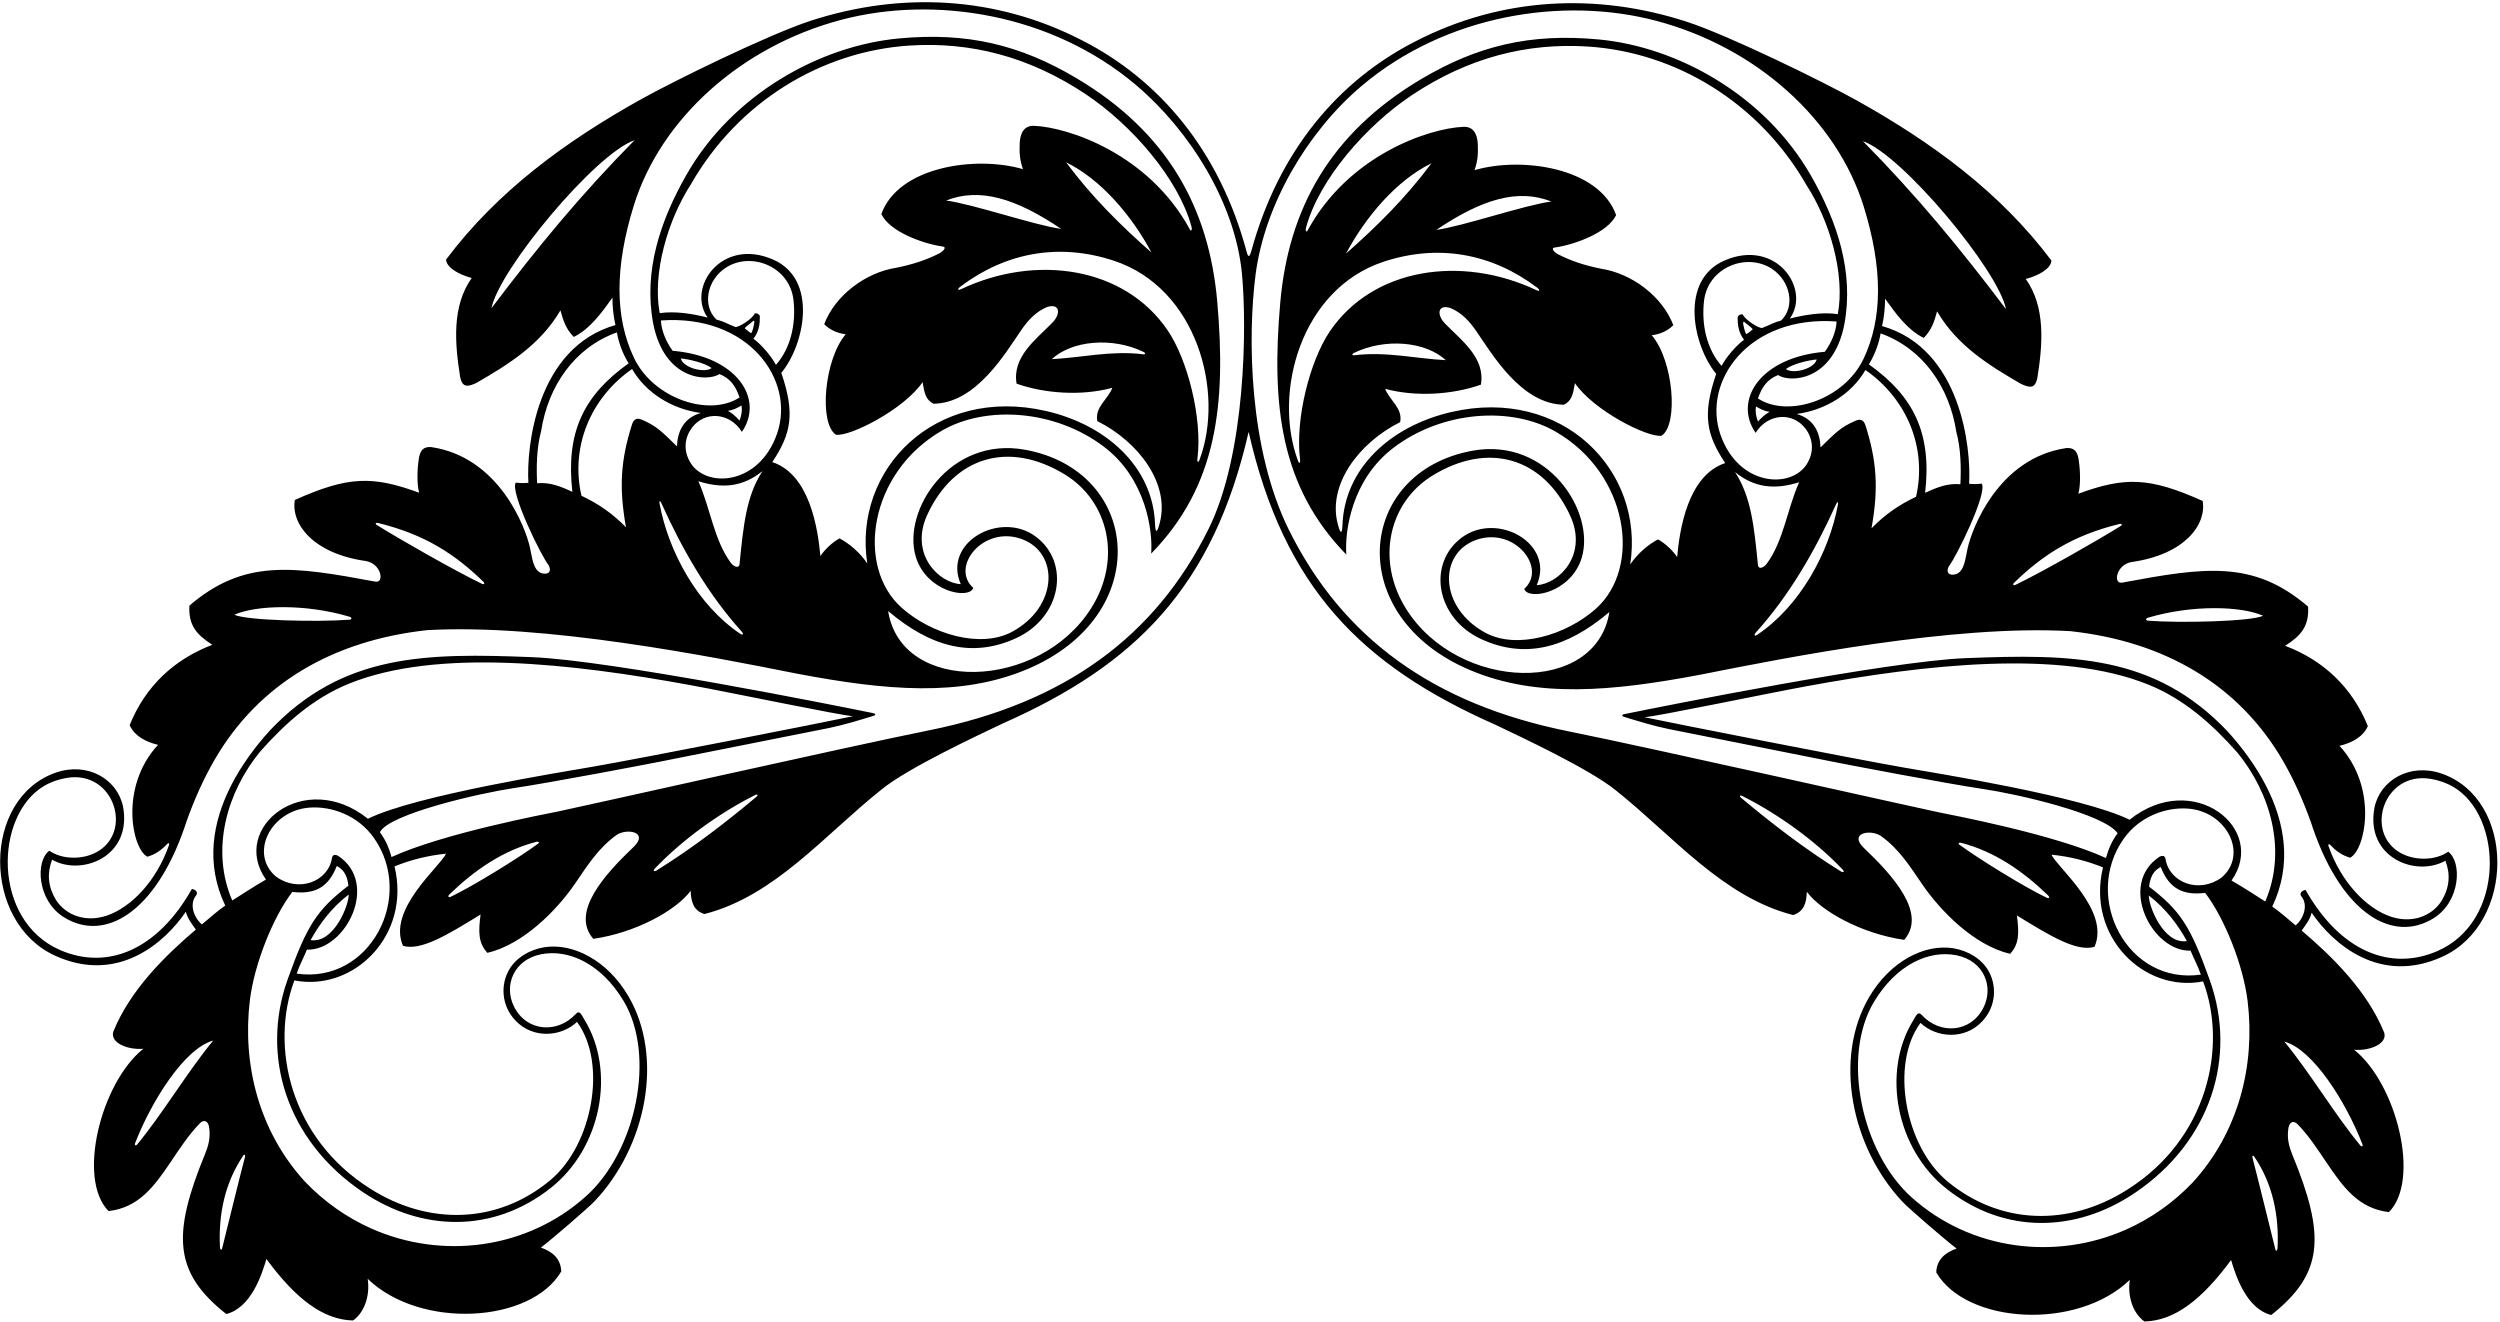 <?xml version="1.0" encoding="UTF-8"?>
<svg xmlns="http://www.w3.org/2000/svg" xmlns:xlink="http://www.w3.org/1999/xlink" width="501pt" height="265pt" viewBox="0 0 501 265" version="1.1">
<g id="surface1">
<path style=" stroke:none;fill-rule:nonzero;fill:rgb(0%,0%,0%);fill-opacity:1;" d="M 489.289 155.023 C 482.965 152.84 476.957 156.316 475.836 161.883 C 473.992 171.938 484.23 175.832 490.062 172.48 C 491.094 175.215 490.914 177.836 489.289 180.543 C 487.242 183.707 483.195 185.125 478.98 183.648 C 474.168 181.965 469.141 176.762 466.617 169.516 C 466.512 169.215 466.73 169.062 466.926 169.27 C 468.195 170.594 469.312 171.406 470.969 171.883 C 474.043 170.332 476.613 157.883 468.836 149.465 C 471.25 148.887 473.547 147.715 474.516 145.516 C 471.391 137.766 465.629 132.332 457.953 129.422 C 461.176 127.34 462.762 125.461 462.543 121.566 C 451.594 112.172 441.82 113.672 425.328 116.75 C 423.367 117.164 424.066 113.074 427.258 112.617 C 437.711 111.121 442.215 105.242 441.418 100.391 C 430.719 95.605 425.863 95.52 416.5 98.941 C 416.992 97.141 416.887 94.281 416.582 92.242 C 416.387 90.93 415.988 89.633 414.062 89.797 C 400.492 91.816 395.234 105.805 394.312 109.855 C 393.844 111.918 393.719 114.297 392.086 115.035 C 390.59 115.496 389.883 114.734 390.551 113.473 C 391.926 111.844 398.387 98.742 397.133 96.914 C 396.094 97.055 395.238 97.016 394.609 96.949 C 395.039 89.832 393.02 69.859 377.16 65.34 C 377.586 63.602 377.781 61.402 377.766 59.852 C 379.809 62.691 382.18 66.074 385.512 67.723 C 387.059 66.191 387.656 64.398 388.191 62.395 C 392.195 69.281 398.648 73.25 405.039 76.949 C 406.809 77.762 407.809 77.863 408.27 75.848 C 409.359 69.023 409.988 61.59 405.969 55.91 C 408.391 55.27 411.023 53.895 411.109 52.219 C 400.773 38.434 387.031 28.477 372.207 20.188 C 365.566 16.473 346.562 7.141 338.012 4.352 C 320.086 -1.469 301 -0.652 283.684 8.273 C 268.293 16.098 256.254 30.18 250.762 50.32 C 250.297 52.023 250.008 51.121 249.84 50.492 C 244.395 30.156 232.301 15.945 216.816 8.074 C 199.5 -0.852 180.414 -1.664 162.488 4.152 C 153.938 6.941 134.934 16.273 128.293 19.988 C 113.469 28.277 99.727 38.234 89.391 52.02 C 89.477 53.695 92.109 55.07 94.531 55.711 C 90.512 61.391 91.141 68.824 92.23 75.648 C 92.691 77.664 93.691 77.562 95.461 76.746 C 101.852 73.051 108.305 69.082 112.309 62.195 C 112.844 64.195 113.441 65.992 114.988 67.523 C 118.32 65.875 120.691 62.492 122.734 59.652 C 122.719 61.203 122.914 63.402 123.34 65.141 C 107.48 69.66 105.461 89.633 105.891 96.75 C 105.262 96.816 104.406 96.855 103.367 96.715 C 102.113 98.539 108.574 111.645 109.949 113.273 C 110.617 114.535 109.91 115.297 108.414 114.836 C 106.781 114.098 106.656 111.719 106.188 109.656 C 105.266 105.605 100.008 91.617 86.434 89.598 C 84.512 89.434 84.113 90.73 83.918 92.039 C 83.613 94.086 83.508 96.941 84 98.742 C 74.637 95.32 69.781 95.406 59.082 100.191 C 58.285 105.043 62.789 110.922 73.242 112.418 C 76.434 112.875 77.133 116.965 75.172 116.551 C 58.676 113.473 48.906 111.973 37.957 121.367 C 37.738 125.258 39.328 127.141 42.547 129.223 C 34.871 132.133 29.109 137.566 25.984 145.312 C 26.953 147.516 29.25 148.688 31.664 149.266 C 23.887 157.684 26.457 170.133 29.531 171.684 C 31.188 171.203 32.305 170.395 33.574 169.07 C 33.77 168.863 33.988 169.016 33.883 169.316 C 31.359 176.562 26.332 181.766 21.52 183.449 C 17.305 184.926 13.258 183.508 11.211 180.344 C 9.586 177.637 9.406 175.016 10.438 172.281 C 16.27 175.633 26.508 171.738 24.664 161.68 C 23.543 156.117 17.535 152.641 11.211 154.824 C -3.676 159.973 -3.656 184.805 11.02 191.512 C 23.559 197.238 32.969 188.984 37.242 182.715 C 37.594 184.121 38.477 185.184 39.246 186.285 C 33.012 191.59 26.105 198.406 22.723 206.695 C 21.969 208.934 25.527 210.445 28.73 210.172 C 20.246 216.934 15.355 236.262 21.762 242.703 C 27.766 241.996 30.84 237.848 34.195 232.879 C 36.059 230.117 37.867 227.312 40.176 224.98 C 41.121 224.195 41.82 224.895 41.934 226.098 C 42.199 228.016 41.746 229.676 41.094 231.266 C 34.48 247.352 34.77 255 45.344 263.328 C 50.324 262.094 52.492 255.371 53.387 252.301 C 59.277 260.305 64.77 264.492 70.766 264.625 C 73.348 262.742 74.141 259.109 73.68 256.273 C 84.242 266.469 106.418 265.176 112.477 254.789 C 112.379 252.242 110.746 250.832 108.395 250.016 C 110.922 248.086 117.973 241.973 119.137 240.746 C 129.512 229.801 133.137 211.887 125.906 199.594 C 121.688 192.426 114.812 188.91 109.043 189.832 C 106.039 190.348 103.395 191.949 102.012 194.355 C 100.375 197.191 100.344 201.402 103.305 204.523 C 106.844 208.258 112.496 207.773 115.633 204.789 C 121.762 213.078 118.738 229.473 110.277 236.512 C 99.773 245.254 86.004 245.695 74.246 238.242 C 58.105 228.113 54.062 209.645 58.996 196.477 C 70.91 198.793 82.418 187.414 79.059 173.625 C 82.328 172.309 85.637 171.461 89.387 171.078 C 88.168 173.719 77.559 182.289 80.766 189.551 C 84.352 190.559 89.484 187.469 96.309 183.262 C 95.883 186.59 95.773 188.898 97.676 190.953 C 104.883 189.258 111.621 182.371 115.285 177.016 C 117.707 173.477 119.922 169.918 123.598 167.301 C 125.711 165.941 130 166.742 127.039 169.664 C 121.148 175.27 114.289 182.84 118.895 188.145 C 127.352 186.93 135.449 182.488 138.414 178.516 C 138.477 180.906 139.074 182.5 141.156 183.176 C 155.25 179.586 165.246 167.301 176.66 158.215 C 181.969 153.871 196.004 147.352 200.922 144.996 C 227.586 133.199 243.117 117.652 250.227 86.543 C 257.316 117.785 272.855 133.371 299.578 145.195 C 304.496 147.551 318.531 154.07 323.84 158.41 C 335.254 167.5 345.25 179.785 359.344 183.375 C 361.422 182.699 362.023 181.105 362.086 178.715 C 365.051 182.688 373.148 187.129 381.605 188.344 C 386.211 183.039 379.352 175.469 373.461 169.867 C 370.5 166.941 374.789 166.141 376.902 167.504 C 380.578 170.117 382.793 173.676 385.215 177.215 C 388.879 182.57 395.617 189.457 402.824 191.152 C 404.727 189.098 404.617 186.789 404.191 183.461 C 411.016 187.668 416.148 190.758 419.734 189.754 C 422.941 182.488 412.332 173.918 411.113 171.277 C 414.863 171.66 418.172 172.508 421.441 173.824 C 418.082 187.613 429.59 198.992 441.504 196.676 C 446.438 209.844 442.395 228.312 426.258 238.441 C 414.496 245.895 400.727 245.453 390.223 236.711 C 381.762 229.672 378.738 213.277 384.867 204.988 C 388.004 207.973 393.656 208.457 397.195 204.723 C 400.156 201.602 400.125 197.391 398.488 194.555 C 397.105 192.152 394.461 190.547 391.457 190.031 C 385.688 189.109 378.812 192.625 374.594 199.793 C 367.363 212.086 370.988 230 381.363 240.945 C 382.527 242.172 389.578 248.285 392.105 250.215 C 389.754 251.031 388.121 252.445 388.023 254.988 C 394.082 265.375 416.258 266.668 426.82 256.477 C 426.359 259.309 427.152 262.941 429.734 264.824 C 435.73 264.691 441.223 260.508 447.113 252.504 C 448.008 255.57 450.176 262.293 455.156 263.527 C 465.73 255.203 466.02 247.551 459.406 231.465 C 458.754 229.875 458.301 228.219 458.566 226.297 C 458.68 225.094 459.379 224.395 460.324 225.18 C 462.633 227.512 464.441 230.316 466.305 233.078 C 469.656 238.047 472.734 242.195 478.738 242.906 C 485.145 236.461 480.254 217.133 471.77 210.371 C 474.973 210.645 478.531 209.133 477.777 206.895 C 474.395 198.605 467.488 191.789 461.254 186.484 C 462.023 185.383 462.906 184.32 463.258 182.914 C 467.531 189.184 476.941 197.441 489.48 191.711 C 504.156 185.004 504.176 160.172 489.289 155.023 Z M 98.492 61.762 C 100.008 53.996 119.324 30.781 127.172 28.09 C 116.445 38.949 107.793 49.445 98.492 61.762 Z M 107.641 96.844 C 107.469 93.629 107.551 89.605 108.449 86.375 C 109.816 77.441 115.082 69.668 123.625 66.613 C 124.016 68.91 124.91 71.078 125.98 72.816 C 116.941 79.242 113.344 86.656 114.703 98.566 C 112.242 97.414 110.117 96.609 107.641 96.844 Z M 148.676 86.547 C 153.16 80.062 147.848 71.422 134.797 70.297 C 133.516 68.535 132.543 66.293 132.445 64.223 C 150.023 62.934 159.469 76.191 155.711 86.934 C 152.086 97.301 141.562 97.812 138.422 92.812 C 136.836 90.285 137.223 87.656 138.645 85.738 C 141.199 82.305 146.23 82.609 148.676 86.547 Z M 145.875 82.34 C 146.879 82.191 147.73 81.777 148.609 81.254 C 148.754 82.191 148.613 83.348 148.18 84.273 C 147.504 83.5 146.82 82.863 145.875 82.34 Z M 142.609 73.754 C 141.297 74.82 136.918 73.773 136.426 71.836 C 138.152 71.988 141.223 72.727 142.609 73.754 Z M 233.992 66.191 C 225.348 53.453 207.59 50.867 192.609 57.945 C 191.898 58.277 191.812 57.93 192.477 57.43 C 201.621 50.539 212.328 48.641 223.262 52.262 C 239.82 57.746 245.465 78.504 240.395 92.117 C 240.137 92.812 239.867 92.645 239.969 91.836 C 240.98 83.781 237.988 72.078 233.992 66.191 Z M 229.148 71.004 C 222.734 70.188 216.414 71.719 210.773 71.973 C 214.816 68.234 222.883 67.48 229.176 70.531 C 229.594 70.734 229.566 71.055 229.148 71.004 Z M 189.598 40.188 C 196.371 37.512 203.625 39.777 212.66 45.871 C 207.305 45.145 194.902 40.859 189.598 40.188 Z M 213.637 32.52 C 220.586 35.918 226.773 43.148 230.754 50.605 C 224.66 45.246 218.816 39.492 213.637 32.52 Z M 238.453 45.98 C 230.227 30.84 214.09 25.492 207.227 25.215 C 204.613 25.094 204.391 27.824 204.352 28.688 C 204.277 30.422 204.312 31.977 205.008 33.898 C 195.504 31.133 180.016 33.391 176.625 42.898 C 178.293 46.43 184.895 48.801 188.773 49.383 C 189.75 49.434 189.25 50.133 188.453 50.66 C 185.66 52.129 182.766 53.023 179.641 53.652 C 173.484 54.602 167.375 59.168 165.168 64.961 C 166.254 66.086 167.805 66.789 169.484 66.984 C 165.145 72.059 164.09 84.863 167.52 87.121 C 170.371 87.535 181.188 82.016 184.887 76.582 C 185.262 78.859 185.535 80.125 187.086 80.91 C 195.656 80.805 201.512 70.699 204.672 66.133 C 206.016 64.195 207.57 62.465 209.84 61.523 C 212.422 60.715 212.621 62.883 210.93 64.629 C 207.68 67.984 202.789 71.484 203.727 76.887 C 209.301 78.859 216.695 79.406 222.91 77.719 C 222.066 80.012 219.34 81.586 219.91 84.395 C 228.312 88.609 234.402 96.98 232.441 104.695 C 231.844 107.09 231.527 106.727 231.465 104.969 C 231.047 93.723 221.934 85.195 209.621 82.363 C 187.32 77.238 170.887 94.152 173.805 112.918 C 172.293 110.68 170.203 108.941 168.246 107.891 C 166.605 108.785 165.191 110.277 164.402 111.426 C 163.914 106.082 162.324 95.09 154.766 92.602 C 158.543 86.91 159.383 82.949 156.574 74.719 C 161.215 69.145 164.051 55.949 154.875 51.992 C 144.516 47.527 137.566 57.75 141.82 63.641 C 138.676 62.852 135.285 62.312 132.203 62.75 C 130.707 54.754 133.836 44.07 138.441 36.961 C 147.973 20.277 164.754 10.273 182.215 9.133 C 194.574 8.328 206.301 11.371 217.555 18.863 C 226.723 24.969 236.125 35.73 238.758 45.363 C 238.953 46.078 238.723 46.473 238.453 45.98 Z M 152.277 63.512 C 152.293 63 151.73 62.73 151.262 62.805 C 150.797 63.91 147.895 65.746 147.301 65.508 C 145.648 64.844 145.109 64.434 143.57 64.039 C 140.695 61.281 141.668 56.195 145.336 53.723 C 150.391 50.312 158.227 53.324 159.012 60.094 C 159.562 64.863 158.469 69.766 155.5 73.125 C 154.398 71.078 152.414 68.938 150.992 67.883 C 152.113 66.461 152.293 64.797 152.277 63.512 Z M 150.496 66.742 C 150.012 66.484 149.578 66.027 149.301 65.844 C 149.078 65.691 150.297 64.902 150.723 64.496 C 151.113 64.125 151.172 64.273 151.172 64.57 C 151.172 64.879 150.734 66.867 150.496 66.742 Z M 148.199 113.102 C 148.055 113.973 147.055 113.574 146.453 112.785 C 143.043 108.137 142.363 101.844 139.949 96.441 C 144.906 98 148.957 97.523 152.797 94.406 C 149.547 99.41 148.984 105.27 148.199 113.102 Z M 148.344 127.008 C 139.836 121.312 133.926 110.57 132.156 100.812 C 132.074 100.371 132.312 100.328 132.5 100.746 C 136.809 110.312 141.984 119.195 148.629 126.562 C 149.078 127.059 148.883 127.367 148.344 127.008 Z M 135.664 89.453 C 132.602 86.465 131.645 85.441 128.789 84.176 C 127.879 83.773 127.047 83.672 126.605 85.211 C 124.453 92.094 123.98 97.496 125.449 105.672 C 122.734 102.891 119.961 100.98 116.52 99.348 C 114.293 89.535 118.328 79.758 126.664 73.949 C 129.398 78.688 134.586 81.969 140.449 82.762 C 136.98 83.746 135.766 86.504 135.664 89.453 Z M 75.551 105.23 C 75.07 104.93 75.32 104.695 75.758 104.805 C 85.258 107.125 91.258 111.141 96.867 116.578 C 97.215 116.918 97.047 117.227 96.527 116.973 C 91.129 114.371 79.727 107.859 75.551 105.23 Z M 70.035 123.59 C 70.508 123.73 70.578 124.141 70.059 124.18 C 63.723 124.695 49.332 124.348 46.965 123.199 C 51.316 121.25 61.199 120.953 70.035 123.59 Z M 27.512 229.328 C 27.199 229.707 26.902 229.527 27.086 229.059 C 30.336 220.734 36.891 210.156 42.723 208.523 C 37.426 214.977 32.707 223.023 27.512 229.328 Z M 49.082 231.898 C 48.043 235.824 45.664 245.582 44.527 250.137 C 44.398 250.656 44.105 250.445 44.082 249.934 C 43.734 243.273 45.133 236.906 48.738 231.602 C 48.961 231.273 49.227 231.355 49.082 231.898 Z M 46.543 180.461 C 42.125 170.191 45.523 158.684 52.129 150.621 C 57.285 144.797 62.91 139.852 69.961 136.996 C 87.609 129.859 114.66 132.961 138.379 137.305 C 146.656 138.82 168.953 143.48 170.965 143.523 C 164.949 144.805 129.387 151.793 119.129 153.59 C 113.059 154.656 83.316 159.359 73.73 164.078 C 61.031 153.906 45.973 165.855 53.297 176.262 C 50.836 177.676 47.891 179.609 46.543 180.461 Z M 57.617 196.352 C 52.199 211.594 57.402 228.562 72.695 238.879 C 84.414 246.781 98.738 247.262 110.398 238.043 C 120.539 230.027 123.414 214.645 117.148 204.387 C 116.5 203.324 116.172 202.34 115.363 203.223 C 111.777 207.133 105.574 206.832 103.012 201.727 C 100.898 197.52 102.93 192.355 108.383 191.246 C 113.938 190.121 120.492 193.125 124.961 200.582 C 131.535 211.559 127.477 230.738 117.406 239.754 C 105.52 250.402 88.543 252.457 74.453 246.215 C 69.383 243.969 64.855 240.719 61.105 236.789 C 51.852 226.68 48.535 213.254 50.07 200.484 C 50.949 193.188 54.738 183.746 58.586 178.738 C 62.941 179.258 65.77 177.977 67.488 173.543 C 69.176 174.398 69.625 175.895 69.824 177.488 C 63.641 182.25 61.578 185.203 57.617 196.352 Z M 69.871 179.266 C 69.969 181.266 66.934 189.133 62.25 188.395 C 63.789 185.555 66.309 181.977 69.871 179.266 Z M 59.449 195.113 C 60.113 193.215 60.793 192.062 61.508 190.309 C 69.25 190.555 76.133 177.016 67.742 171.496 C 67.266 171.234 66.641 171.199 66.535 171.922 C 65.77 176.715 59.777 178.961 55.285 175.645 C 49.945 171.113 54.148 162.461 61.988 161.848 C 66.441 161.5 71.754 163.41 74.93 167.914 C 83.207 179.648 74.207 197.254 59.449 195.113 Z M 107.848 169.062 C 104.133 171.809 94.742 177.621 90.344 179.703 C 89.832 179.945 89.707 179.59 90.047 179.258 C 95.094 174.363 100.859 170.398 107.543 168.688 C 107.914 168.594 108.164 168.828 107.848 169.062 Z M 151.523 159.734 C 145.324 164.926 138.723 170 131.598 174.426 C 131.066 174.754 130.809 174.508 131.23 174.059 C 136.719 168.285 144.203 162.895 151.328 159.328 C 151.859 159.062 151.992 159.344 151.523 159.734 Z M 242.195 106.008 C 231.539 127.492 213.453 140.891 186.113 146.371 C 170.664 149.465 116.098 161.75 111.934 162.598 C 109.367 163.121 88.852 166.988 78.469 171.75 C 77.93 169.832 77.219 168.238 76.129 166.777 C 77.918 163.121 96.211 158.93 102.949 157.938 C 110.258 156.863 130.508 152.996 131.996 152.688 C 133.992 152.277 163.977 146.328 166.07 145.906 C 169.164 145.277 172.293 144.297 174.988 143.473 C 175.586 143.301 175.586 143 174.777 142.871 C 167.105 141.305 122.316 132.328 106.66 131.695 C 85.371 130.844 68.742 130.98 54.152 146.309 C 51.199 149.555 48.426 153.289 46.352 157.336 C 42.586 164.695 41.141 173.094 45.137 181.48 C 43.742 182.434 41.828 184.09 40.453 185.254 C 38.699 183.738 37.973 181.059 39.281 179.473 C 39.848 178.734 39.027 178.211 38.457 178.145 C 31.523 190.418 21.523 194.488 12.07 190.402 C -1.629 184.473 -1.133 163.379 8.84 157.504 C 10.23 156.684 11.773 156.152 13.453 155.879 C 22.906 154.359 26.797 166.855 19.25 170.828 C 16.422 172.316 12.414 172.254 9.883 170.484 C 7.082 172.527 7.387 180.426 12.785 183.797 C 20.973 188.918 31.051 182.863 36.934 165.941 C 37.078 165.523 37.219 165.102 37.352 164.684 C 38.922 160.273 40.77 156.105 43.023 152.223 C 51.824 137.062 66.629 128.355 85.605 126.281 C 109.051 124.945 142.27 131.527 159.746 135.008 C 177.602 138.391 192.523 139.707 205.812 134.125 C 231.445 123.359 228.738 94.359 205.41 90.125 C 190.336 87.387 180.727 102.363 183.527 111.59 C 185.672 118.637 194.258 120.199 195.051 117.816 C 190.395 113.676 196.918 105.359 204.555 107.957 C 212.387 110.621 212.105 121.656 202.762 126.641 C 196.469 129.996 186.648 127.09 180.711 121.809 C 171.414 113.543 174.105 94.746 188.777 86.285 C 197.707 81.141 211.527 82.152 221.246 89.535 C 229.645 95.918 231.047 106.293 230.695 110.941 C 243.914 97.414 245.746 81.031 243.934 60.414 C 242.289 41.734 234.02 26.523 215.699 15.652 C 204.48 8.996 193.875 6.406 180.109 7.707 C 164.277 9.199 146.797 18.887 137.59 34.984 C 132.305 44.23 128.953 54.32 130.883 64.738 C 133.082 76.258 141.82 76.539 144.172 74.961 C 146.328 75.805 147.43 77.363 148.207 79.648 C 142.164 83.617 130.957 79.914 127.055 71.727 C 123.188 63.621 123.18 53.535 127.012 41.188 C 132.422 23.77 148.531 9.305 168.512 3.992 C 187.238 -0.988 210.77 2.738 227.652 17.039 C 238.488 26.211 247.539 40.742 248.887 54.855 C 249.887 65.355 249.672 90.926 242.195 106.008 Z M 192.543 117.066 C 188.102 116.828 182.18 110.996 185.859 103.086 C 191.242 91.52 202.148 88.227 213.379 95.074 C 222.23 100.473 224.84 112.105 218.688 121.859 C 208.215 138.473 180.613 139.172 177.98 122.453 C 186.688 129.82 194.969 131.844 203.602 127.902 C 212.797 123.703 214.516 112.727 207.578 107.543 C 200.492 102.246 188.852 108.688 192.543 117.066 Z M 430.465 123.789 C 439.301 121.156 449.184 121.449 453.535 123.402 C 451.168 124.547 436.777 124.895 430.441 124.383 C 429.922 124.34 429.992 123.93 430.465 123.789 Z M 403.633 116.781 C 409.242 111.34 415.242 107.324 424.742 105.004 C 425.18 104.895 425.43 105.129 424.949 105.43 C 420.773 108.059 409.371 114.57 403.973 117.172 C 403.453 117.426 403.281 117.117 403.633 116.781 Z M 392.051 86.574 C 392.949 89.805 393.031 93.828 392.859 97.043 C 390.383 96.812 388.258 97.613 385.797 98.766 C 387.156 86.855 383.559 79.441 374.52 73.016 C 375.59 71.281 376.484 69.109 376.875 66.812 C 385.418 69.867 390.684 77.641 392.051 86.574 Z M 373.895 85.41 C 373.453 83.871 372.621 83.973 371.711 84.375 C 368.855 85.641 367.898 86.664 364.836 89.656 C 364.734 86.703 363.52 83.949 360.051 82.961 C 365.914 82.172 371.102 78.887 373.836 74.148 C 382.172 79.957 386.207 89.734 383.98 99.547 C 380.539 101.18 377.766 103.09 375.051 105.871 C 376.52 97.695 376.047 92.293 373.895 85.41 Z M 290.879 82.562 C 278.566 85.395 269.453 93.922 269.035 105.164 C 268.973 106.926 268.656 107.289 268.059 104.895 C 266.098 97.18 272.188 88.809 280.59 84.594 C 281.16 81.785 278.434 80.211 277.59 77.922 C 283.805 79.605 291.199 79.059 296.773 77.086 C 297.711 71.684 292.82 68.184 289.57 64.828 C 287.879 63.082 288.078 60.914 290.66 61.723 C 292.93 62.664 294.484 64.395 295.828 66.332 C 298.988 70.898 304.844 81.004 313.414 81.109 C 314.965 80.324 315.238 79.059 315.613 76.781 C 319.312 82.215 330.129 87.738 332.98 87.32 C 336.414 85.062 335.355 72.258 331.016 67.184 C 332.695 66.988 334.246 66.285 335.332 65.16 C 333.125 59.367 327.016 54.801 320.859 53.852 C 317.734 53.227 314.84 52.328 312.047 50.859 C 311.25 50.332 310.75 49.633 311.727 49.582 C 315.605 49 322.207 46.629 323.871 43.098 C 320.484 33.59 304.996 31.332 295.492 34.098 C 296.188 32.176 296.223 30.621 296.148 28.887 C 296.109 28.023 295.887 25.297 293.273 25.414 C 286.41 25.695 270.273 31.039 262.047 46.184 C 261.777 46.672 261.547 46.277 261.742 45.562 C 264.375 35.93 273.777 25.168 282.945 19.062 C 294.199 11.57 305.926 8.527 318.285 9.332 C 335.746 10.473 352.527 20.477 362.059 37.16 C 366.664 44.27 369.793 54.953 368.297 62.949 C 365.215 62.512 361.824 63.051 358.68 63.84 C 362.934 57.949 355.984 47.727 345.625 52.191 C 336.449 56.148 339.285 69.344 343.926 74.918 C 341.117 83.148 341.957 87.109 345.734 92.801 C 338.176 95.289 336.586 106.281 336.098 111.625 C 335.309 110.477 333.895 108.984 332.254 108.094 C 330.297 109.141 328.207 110.879 326.695 113.117 C 329.613 94.352 313.18 77.438 290.879 82.562 Z M 260.531 92.031 C 260.633 92.844 260.363 93.012 260.105 92.316 C 255.039 78.699 260.68 57.949 277.238 52.461 C 288.172 48.84 298.879 50.738 308.023 57.629 C 308.688 58.129 308.602 58.48 307.891 58.145 C 292.914 51.066 275.152 53.652 266.508 66.391 C 262.512 72.277 259.52 83.98 260.531 92.031 Z M 269.746 50.809 C 273.727 43.348 279.914 36.117 286.863 32.719 C 281.684 39.691 275.84 45.445 269.746 50.809 Z M 287.84 46.07 C 296.875 39.977 304.129 37.711 310.902 40.387 C 305.598 41.059 293.195 45.344 287.84 46.07 Z M 289.727 72.172 C 284.086 71.918 277.766 70.387 271.352 71.199 C 270.934 71.254 270.906 70.934 271.324 70.73 C 277.617 67.684 285.684 68.438 289.727 72.172 Z M 349.238 63.004 C 348.77 62.934 348.207 63.199 348.223 63.711 C 348.207 64.996 348.387 66.66 349.508 68.082 C 348.086 69.137 346.102 71.281 345 73.324 C 342.031 69.965 340.938 65.062 341.488 60.293 C 342.273 53.523 350.109 50.516 355.164 53.922 C 358.832 56.398 359.805 61.48 356.93 64.238 C 355.391 64.633 354.852 65.043 353.199 65.707 C 352.605 65.945 349.703 64.109 349.238 63.004 Z M 351.199 66.043 C 350.922 66.227 350.488 66.684 350.004 66.941 C 349.766 67.066 349.328 65.078 349.328 64.77 C 349.328 64.473 349.387 64.324 349.777 64.695 C 350.203 65.102 351.422 65.895 351.199 66.043 Z M 344.789 87.133 C 341.031 76.391 350.477 63.133 368.055 64.426 C 367.957 66.492 366.984 68.734 365.699 70.496 C 352.652 71.621 347.34 80.262 351.824 86.746 C 354.27 82.809 359.301 82.504 361.855 85.938 C 363.277 87.855 363.664 90.488 362.078 93.012 C 358.938 98.012 348.414 97.5 344.789 87.133 Z M 364.074 72.035 C 363.582 73.977 359.203 75.02 357.891 73.953 C 359.277 72.926 362.348 72.188 364.074 72.035 Z M 351.891 81.453 C 352.77 81.977 353.621 82.395 354.625 82.539 C 353.68 83.062 352.996 83.699 352.32 84.477 C 351.887 83.547 351.746 82.391 351.891 81.453 Z M 360.551 96.645 C 358.137 102.043 357.457 108.336 354.047 112.988 C 353.441 113.773 352.445 114.172 352.301 113.301 C 351.516 105.469 350.953 99.613 347.703 94.605 C 351.543 97.723 355.594 98.199 360.551 96.645 Z M 351.871 126.762 C 358.516 119.395 363.691 110.512 368 100.945 C 368.188 100.531 368.422 100.57 368.344 101.012 C 366.574 110.77 360.664 121.512 352.156 127.207 C 351.617 127.566 351.422 127.258 351.871 126.762 Z M 402.008 61.961 C 392.707 49.645 384.055 39.148 373.328 28.289 C 381.176 30.98 400.492 54.195 402.008 61.961 Z M 368.902 174.625 C 361.777 170.199 355.176 165.125 348.977 159.934 C 348.508 159.543 348.641 159.262 349.172 159.527 C 356.297 163.098 363.781 168.484 369.27 174.262 C 369.691 174.707 369.434 174.953 368.902 174.625 Z M 410.156 179.902 C 405.758 177.82 396.367 172.008 392.652 169.262 C 392.34 169.027 392.59 168.793 392.957 168.887 C 399.641 170.598 405.406 174.562 410.453 179.457 C 410.797 179.789 410.668 180.145 410.156 179.902 Z M 425.57 168.113 C 428.746 163.609 434.059 161.699 438.512 162.047 C 446.352 162.66 450.555 171.312 445.215 175.844 C 440.723 179.16 434.73 176.914 433.965 172.121 C 433.859 171.398 433.234 171.434 432.758 171.695 C 424.367 177.215 431.25 190.754 438.992 190.512 C 439.707 192.262 440.387 193.414 441.051 195.312 C 426.293 197.453 417.297 179.848 425.57 168.113 Z M 381.371 153.789 C 371.113 151.992 335.551 145.004 329.535 143.723 C 331.547 143.68 353.844 139.02 362.121 137.504 C 385.84 133.16 412.891 130.059 430.539 137.199 C 437.59 140.051 443.215 144.992 448.371 150.82 C 454.977 158.883 458.375 170.391 453.957 180.66 C 452.609 179.809 449.664 177.875 447.199 176.461 C 454.527 166.055 439.469 154.105 426.77 164.277 C 417.184 159.559 387.441 154.855 381.371 153.789 Z M 430.629 179.465 C 434.191 182.176 436.711 185.754 438.254 188.594 C 433.566 189.336 430.531 181.465 430.629 179.465 Z M 439.395 236.988 C 435.645 240.918 431.117 244.168 426.047 246.414 C 411.957 252.656 394.98 250.602 383.094 239.953 C 373.023 230.938 368.965 211.758 375.539 200.781 C 380.008 193.324 386.562 190.32 392.117 191.445 C 397.57 192.555 399.602 197.719 397.488 201.926 C 394.926 207.031 388.723 207.332 385.137 203.422 C 384.328 202.539 384 203.523 383.352 204.586 C 377.086 214.844 379.961 230.227 390.102 238.242 C 401.762 247.461 416.086 246.98 427.805 239.078 C 443.098 228.762 448.301 211.797 442.883 196.551 C 438.922 185.402 436.859 182.453 430.676 177.688 C 430.875 176.094 431.324 174.594 433.012 173.742 C 434.73 178.176 437.559 179.457 441.914 178.938 C 445.762 183.949 449.551 193.387 450.43 200.688 C 451.965 213.453 448.648 226.879 439.395 236.988 Z M 456.418 250.133 C 456.395 250.648 456.102 250.855 455.973 250.336 C 454.836 245.781 452.453 236.023 451.418 232.098 C 451.273 231.555 451.539 231.473 451.762 231.801 C 455.367 237.105 456.766 243.473 456.418 250.133 Z M 473.414 229.258 C 473.598 229.727 473.301 229.906 472.988 229.527 C 467.789 223.223 463.074 215.176 457.777 208.723 C 463.609 210.355 470.164 220.934 473.414 229.258 Z M 488.43 190.602 C 478.977 194.688 468.977 190.617 462.039 178.344 C 461.473 178.41 460.648 178.934 461.223 179.672 C 462.527 181.258 461.801 183.938 460.047 185.453 C 458.672 184.289 456.762 182.633 455.363 181.68 C 459.359 173.293 457.914 164.895 454.148 157.535 C 452.074 153.488 449.301 149.754 446.348 146.508 C 431.758 131.18 415.129 131.047 393.84 131.895 C 378.184 132.527 333.395 141.504 325.723 143.07 C 324.914 143.199 324.914 143.5 325.512 143.672 C 328.207 144.496 331.336 145.477 334.43 146.105 C 336.523 146.527 366.508 152.477 368.504 152.887 C 369.992 153.195 390.242 157.062 397.551 158.137 C 404.289 159.129 421.578 163.07 424.371 166.977 C 423.281 168.438 422.57 170.031 422.031 171.949 C 411.648 167.191 391.133 163.32 388.566 162.797 C 384.402 161.949 329.836 149.664 314.387 146.57 C 287.047 141.09 268.961 127.691 258.305 106.207 C 250.227 89.918 250.016 67.43 251.613 55.055 C 253.43 40.996 262.012 26.41 272.848 17.238 C 289.73 2.941 313.262 -0.789 331.988 4.191 C 351.969 9.504 368.078 23.969 373.488 41.387 C 377.32 53.734 377.312 63.82 373.445 71.926 C 369.543 80.113 358.336 83.816 352.293 79.852 C 353.07 77.562 354.172 76.004 356.328 75.16 C 358.68 76.742 367.418 76.457 369.617 64.938 C 371.547 54.52 368.195 44.43 362.91 35.184 C 353.703 19.086 336.223 9.398 320.391 7.906 C 306.625 6.609 296.02 9.195 284.801 15.852 C 266.48 26.723 258.211 41.934 256.566 60.613 C 254.754 81.23 256.586 97.613 269.805 111.141 C 269.453 106.492 270.855 96.117 279.254 89.734 C 288.973 82.352 302.793 81.34 311.723 86.488 C 326.395 94.945 329.086 113.742 319.789 122.012 C 313.852 127.289 304.031 130.195 297.738 126.84 C 288.395 121.855 288.113 110.824 295.945 108.156 C 303.582 105.559 310.105 113.875 305.449 118.016 C 306.242 120.398 314.828 118.836 316.973 111.789 C 319.773 102.566 310.164 87.586 295.09 90.324 C 271.762 94.559 269.055 123.559 294.688 134.324 C 307.977 139.906 322.898 138.59 340.754 135.207 C 358.23 131.727 391.449 125.145 414.895 126.484 C 433.871 128.555 448.676 137.262 457.477 152.422 C 459.73 156.305 461.578 160.473 463.145 164.883 C 463.281 165.301 463.422 165.723 463.566 166.145 C 469.449 183.062 479.527 189.117 487.715 183.996 C 493.113 180.625 493.418 172.727 490.617 170.684 C 488.086 172.453 484.078 172.516 481.25 171.027 C 473.703 167.055 477.594 154.559 487.047 156.074 C 488.727 156.355 490.27 156.883 491.66 157.699 C 501.633 163.578 502.133 184.672 488.43 190.602 Z M 292.922 107.742 C 285.984 112.926 287.703 123.906 296.898 128.105 C 305.531 132.047 313.812 130.02 322.52 122.652 C 319.887 139.371 292.281 138.672 281.812 122.059 C 275.664 112.305 278.27 100.672 287.121 95.273 C 298.352 88.426 309.258 91.719 314.641 103.285 C 318.32 111.195 312.398 117.031 307.957 117.266 C 311.648 108.887 300.008 102.445 292.922 107.742 "/>
</g>
</svg>
